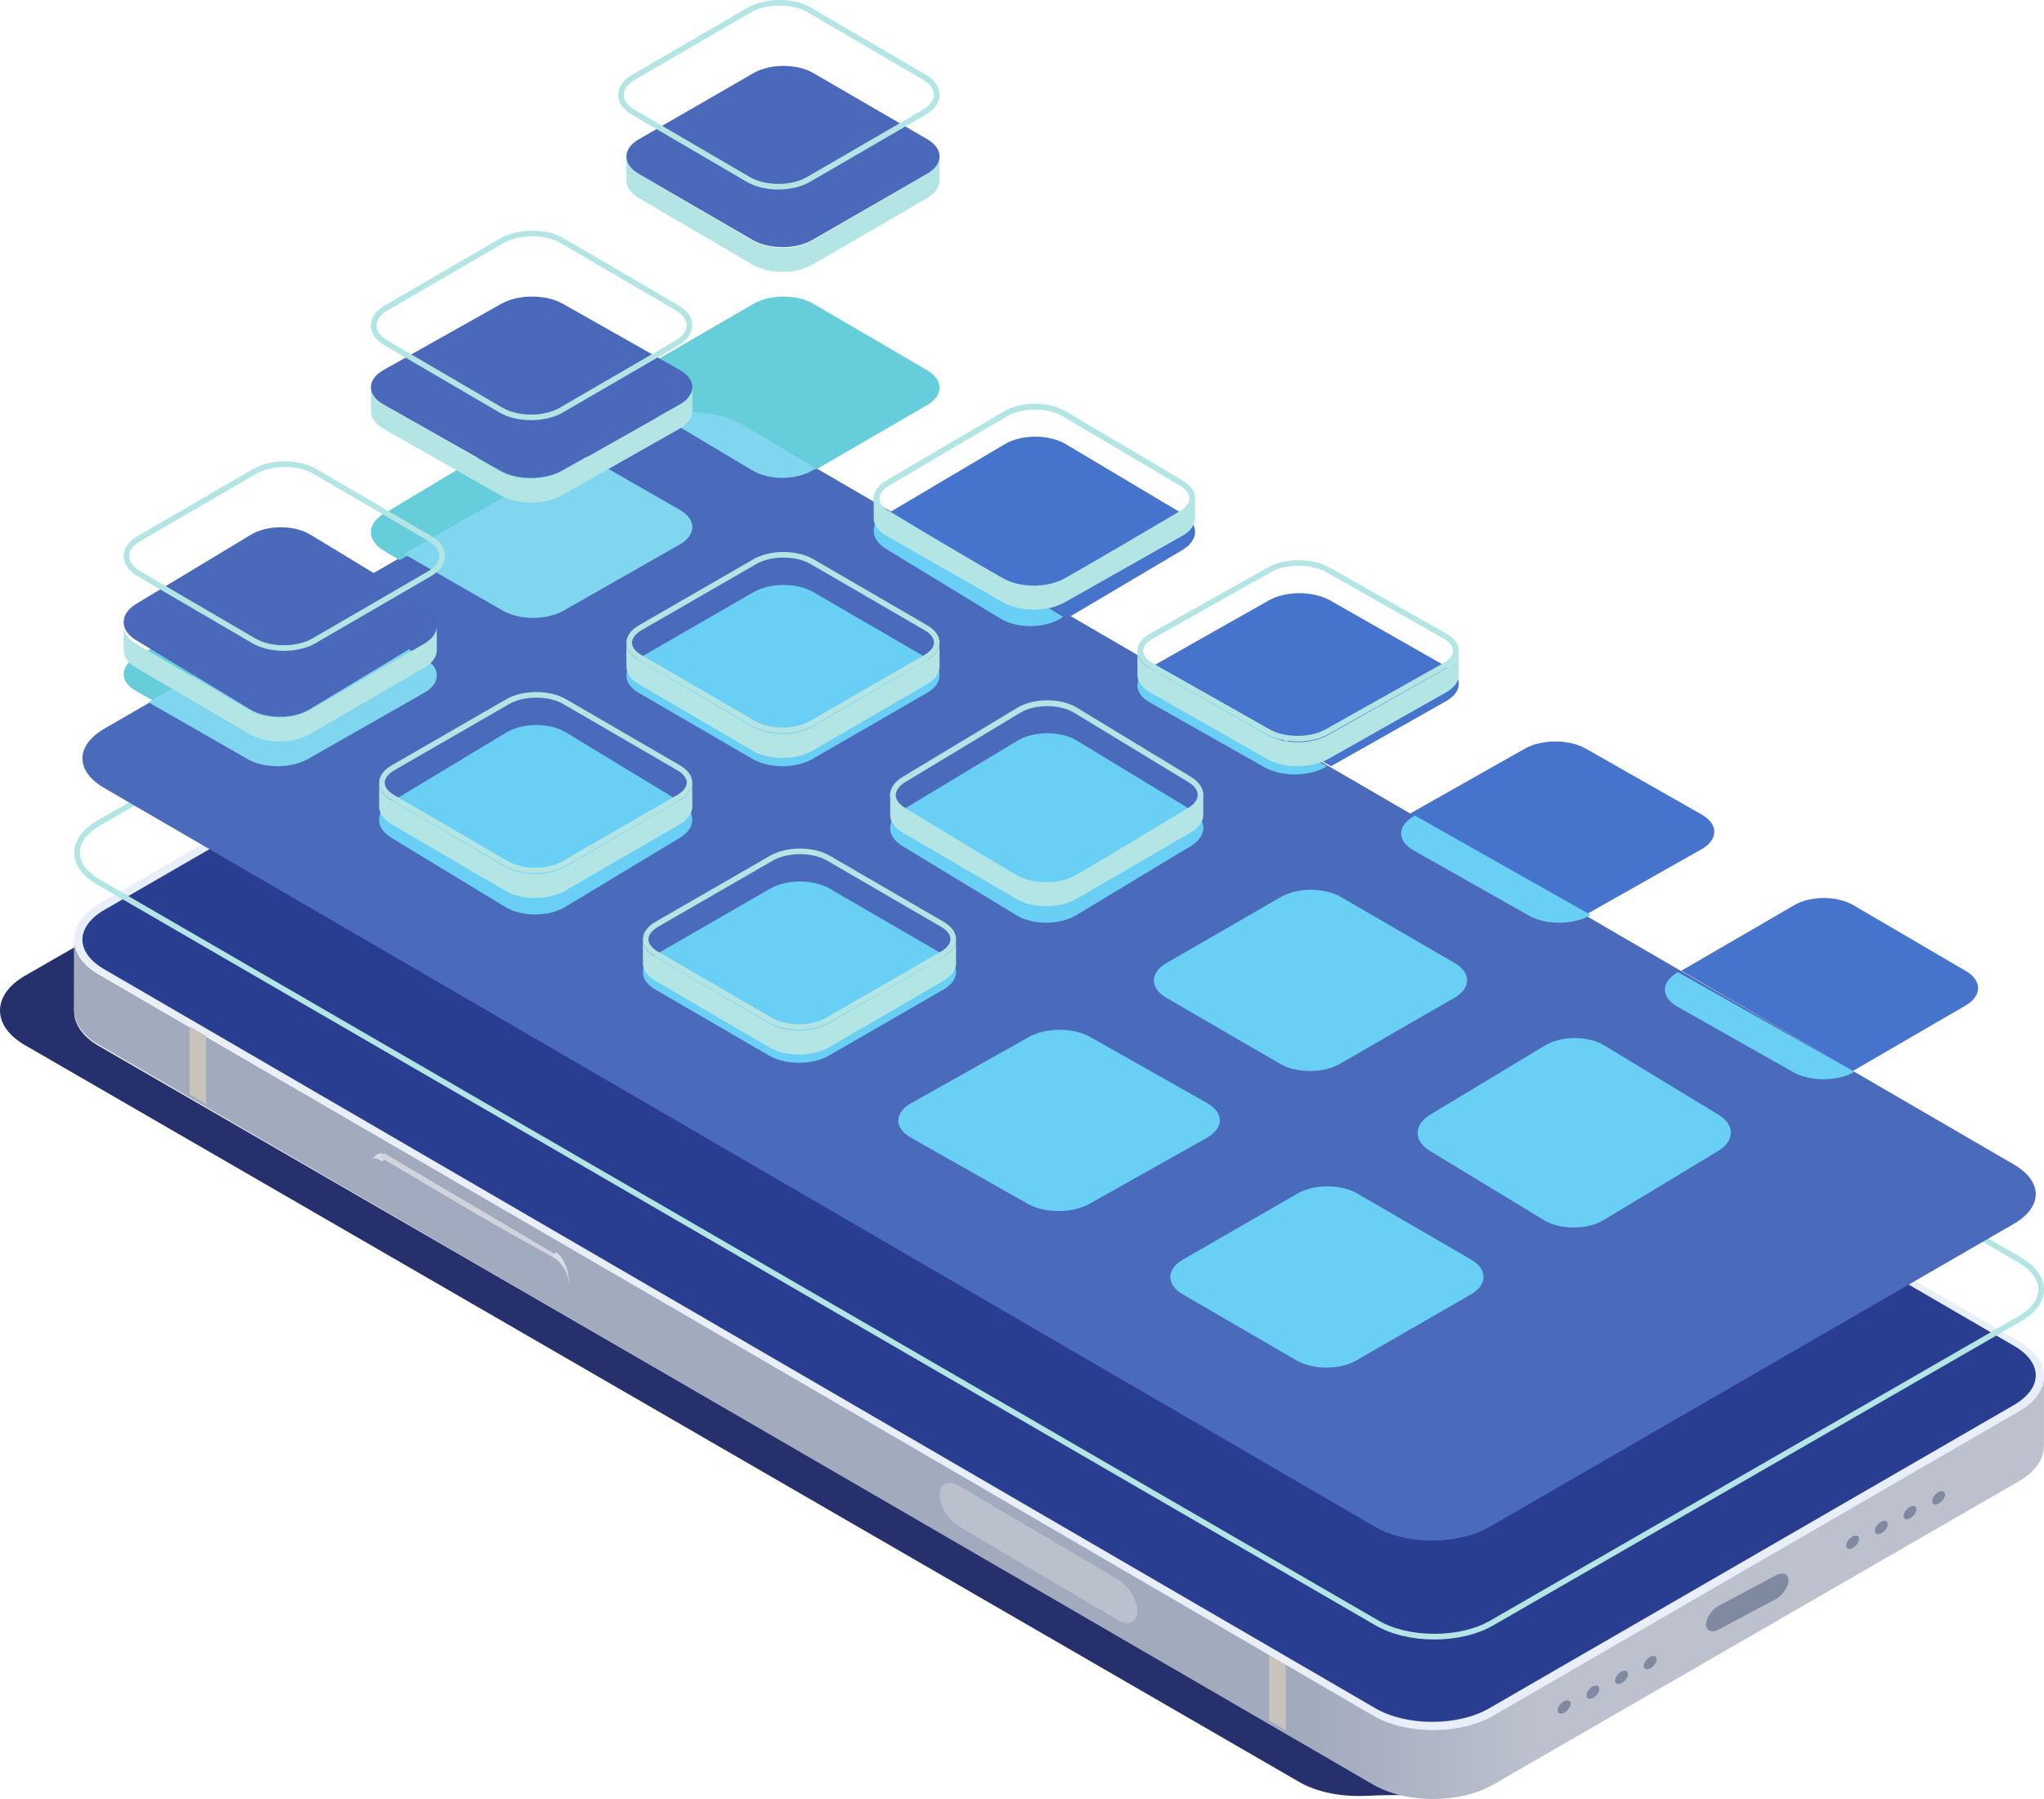 <svg width="250" height="220" viewBox="0 0 250 220" fill="none" xmlns="http://www.w3.org/2000/svg">
<path d="M166.15 219.634C163.511 219.634 160.882 219.059 158.873 217.897L3.023 127.794C-1.026 125.451 -1.004 121.656 3.066 119.317L9.079 115.862L9.07 123.705C9.073 125.229 10.079 126.752 12.091 127.914L167.941 218.021C169.217 218.756 170.744 219.263 172.368 219.535C171.828 219.523 171.288 219.517 170.747 219.517C169.524 219.517 168.301 219.551 167.081 219.612C166.771 219.628 166.46 219.634 166.15 219.634ZM249.978 177.079C249.984 176.99 249.987 176.897 249.987 176.807L249.991 176.418C250.006 176.641 250.003 176.86 249.978 177.079Z" fill="#25306C"/>
<path d="M175.28 220C174.299 220 173.315 219.919 172.368 219.758C170.744 219.485 169.217 218.976 167.941 218.238L12.091 127.774C10.079 126.607 9.073 125.077 9.07 123.548L9.079 115.673L9.082 114.963C9.089 116.489 10.094 118.016 12.103 119.182L167.953 209.643C169.974 210.819 172.632 211.406 175.292 211.406C177.953 211.406 180.616 210.819 182.65 209.643L246.933 172.551C248.969 171.375 249.994 169.833 250 168.294L249.99 176.47L249.987 176.861C249.987 176.951 249.984 177.044 249.978 177.134C249.869 178.592 248.848 180.032 246.92 181.145L182.64 218.238C180.604 219.411 177.94 220 175.28 220ZM250 168.269C250 168.269 250 168.269 250 168.266V168.269Z" fill="url(#paint0_linear_4_7465)"/>
<path d="M157.258 211.574L155.242 210.391V195.454L157.258 196.621V211.574Z" fill="#C8C4BC"/>
<path d="M25.202 135.004L23.186 133.867V119.892L25.202 121.021V135.004Z" fill="#C8C4BC"/>
<path d="M12.142 110.514C8.068 112.871 8.047 116.693 12.095 119.052L167.951 209.807C171.996 212.163 178.578 212.163 182.648 209.807L246.933 172.594C251.003 170.238 251.025 166.416 246.98 164.059L91.127 73.302C87.078 70.942 80.497 70.942 76.424 73.302L12.142 110.514Z" fill="#E9EFF9"/>
<path d="M175.178 210.567C177.823 210.567 180.304 209.975 182.162 208.899L246.288 171.84C248.029 170.836 248.989 169.543 248.992 168.198C248.992 166.862 248.051 165.579 246.335 164.583L90.856 74.201C89.011 73.129 86.539 72.54 83.894 72.54C81.246 72.54 78.769 73.129 76.911 74.201L12.784 111.26C11.041 112.267 10.084 113.56 10.081 114.905C10.081 116.238 11.022 117.525 12.738 118.523L168.216 208.902C170.059 209.975 172.533 210.567 175.178 210.567Z" fill="#293E90"/>
<path d="M117.358 186.71L136.674 198.092C138.022 198.885 139.113 198.412 139.113 197.04C139.113 195.665 138.022 193.907 136.674 193.115L117.358 181.732C116.01 180.943 114.919 181.412 114.919 182.784C114.919 184.16 116.01 185.917 117.358 186.71Z" fill="#BAC0CC"/>
<path d="M201.148 203.321C200.928 203.772 201.06 204.135 201.436 204.135C201.815 204.135 202.298 203.772 202.514 203.321C202.733 202.87 202.605 202.507 202.226 202.507C201.85 202.507 201.367 202.87 201.148 203.321ZM197.642 205.129C197.422 205.579 197.554 205.943 197.93 205.943C198.309 205.943 198.792 205.579 199.008 205.129C199.227 204.678 199.099 204.314 198.719 204.314C198.343 204.314 197.861 204.678 197.642 205.129ZM194.135 206.937C193.919 207.387 194.048 207.751 194.424 207.751C194.803 207.751 195.285 207.387 195.505 206.937C195.721 206.486 195.592 206.122 195.213 206.122C194.837 206.122 194.355 206.486 194.135 206.937ZM191.707 207.93C192.086 207.93 192.214 208.294 191.998 208.745C191.779 209.195 191.296 209.559 190.92 209.559C190.541 209.559 190.413 209.195 190.629 208.745C190.848 208.294 191.331 207.93 191.707 207.93Z" fill="#7F899F"/>
<path d="M236.43 183.171C236.211 183.622 236.342 183.985 236.718 183.985C237.097 183.985 237.58 183.622 237.796 183.171C238.016 182.72 237.887 182.357 237.508 182.357C237.132 182.357 236.649 182.72 236.43 183.171ZM232.924 184.979C232.708 185.427 232.836 185.793 233.212 185.793C233.591 185.793 234.074 185.427 234.29 184.979C234.509 184.528 234.381 184.165 234.002 184.165C233.626 184.165 233.143 184.528 232.924 184.979ZM229.418 186.787C229.201 187.235 229.33 187.601 229.706 187.601C230.085 187.601 230.568 187.235 230.787 186.787C231.003 186.336 230.875 185.972 230.495 185.972C230.119 185.972 229.637 186.336 229.418 186.787ZM226.989 187.78C227.368 187.78 227.497 188.144 227.281 188.595C227.061 189.045 226.579 189.409 226.203 189.409C225.824 189.409 225.695 189.045 225.911 188.595C226.131 188.144 226.613 187.78 226.989 187.78Z" fill="#7F899F"/>
<path d="M210.243 199.26L217.18 195.559C218.045 195.094 218.75 194.071 218.75 193.268C218.75 192.469 218.045 192.193 217.18 192.658L210.243 196.358C209.374 196.82 208.669 197.843 208.669 198.646C208.669 199.449 209.374 199.721 210.243 199.26Z" fill="#7F899F"/>
<path d="M46.725 142.057L47.379 141.465C46.846 140.979 46.365 140.934 46.014 141.254L45.363 141.851C45.711 141.53 46.192 141.575 46.725 142.057Z" fill="#D9DDE7"/>
<path d="M67.884 154.147L68.548 153.752L47.035 141.049L46.371 141.44L67.884 154.147Z" fill="#D1D4DD"/>
<path d="M68.606 158.177L69.118 157.791C69.388 157.585 69.556 157.15 69.556 156.532C69.559 155.287 68.887 153.764 68.054 153.139L67.54 153.528C68.373 154.156 69.047 155.673 69.045 156.921C69.042 157.539 68.874 157.974 68.606 158.177Z" fill="#D9DDE7"/>
<path d="M47.224 142.303C46.202 141.73 45.366 142.192 45.363 143.334C45.36 144.476 46.19 145.866 47.211 146.442L67.696 157.93C68.717 158.503 69.553 158.044 69.556 156.902C69.559 155.757 68.73 154.367 67.705 153.791L47.224 142.303Z" fill="#A1AABE"/>
<path d="M39.539 105.53L69.384 88.296C72.302 86.613 72.302 83.881 69.384 82.195L66.618 80.6L26.21 103.931L28.976 105.53C31.894 107.216 36.621 107.216 39.539 105.53Z" fill="#1C181B"/>
<path d="M43.692 97.514C44.149 97.798 44.893 97.798 45.353 97.514L56.107 90.901C56.567 90.62 56.567 90.162 56.107 89.878C55.647 89.597 54.902 89.597 54.445 89.878L43.692 96.494C43.232 96.775 43.232 97.233 43.692 97.514Z" fill="#161413"/>
<path d="M35.351 100.489C35.064 101.027 35.702 101.58 36.778 101.722C37.851 101.867 38.956 101.546 39.246 101.011C39.533 100.472 38.895 99.919 37.819 99.777C36.746 99.632 35.641 99.95 35.351 100.489Z" fill="#161413"/>
<path d="M83.638 62.15C81.041 62.15 78.609 62.728 76.793 63.772L12.308 100.915C10.67 101.86 9.767 103.049 9.767 104.267C9.764 105.476 10.652 106.657 12.265 107.595L168.605 198.18C170.408 199.224 172.831 199.799 175.431 199.799C178.035 199.799 180.464 199.224 182.279 198.177L246.761 161.034C248.402 160.092 249.306 158.902 249.309 157.681C249.309 156.473 248.418 155.292 246.811 154.357L90.471 63.772C88.668 62.728 86.239 62.15 83.638 62.15ZM175.431 200.492C172.71 200.492 170.165 199.883 168.256 198.777L11.919 108.191C10.079 107.129 9.069 105.734 9.073 104.267C9.073 102.795 10.097 101.39 11.963 100.315L76.448 63.172C78.366 62.066 80.919 61.457 83.638 61.457C86.36 61.457 88.91 62.066 90.816 63.175L247.157 153.761C248.991 154.826 250 156.218 250 157.681C249.997 159.16 248.969 160.565 247.11 161.633L182.625 198.777C180.707 199.883 178.153 200.492 175.431 200.492Z" fill="#B3E5E5"/>
<path d="M175.178 188.402C177.823 188.402 180.304 187.81 182.162 186.737L246.288 149.678C248.029 148.671 248.989 147.378 248.992 146.033C248.992 144.7 248.051 143.417 246.335 142.418L90.856 52.039C89.011 50.964 86.539 50.375 83.894 50.375C81.246 50.375 78.769 50.964 76.911 52.039L12.784 89.098C11.041 90.102 10.084 91.398 10.081 92.74C10.081 94.076 11.022 95.36 12.738 96.358L168.216 186.737C170.059 187.81 172.533 188.402 175.178 188.402Z" fill="#4A6ABC"/>
<path d="M130.6 75.562L108.871 62.617L122.886 54.321C123.921 53.704 125.278 53.397 126.631 53.397C127.985 53.397 129.338 53.704 130.367 54.321L144.631 62.824C146.692 64.05 146.68 66.039 144.609 67.266L130.6 75.562Z" fill="#4674CC"/>
<path d="M126.024 76.57C124.693 76.57 123.369 76.259 122.356 75.644L108.364 67.123C106.342 65.894 106.354 63.901 108.386 62.672L108.725 62.465L130.04 75.437L129.695 75.644C128.679 76.259 127.348 76.57 126.024 76.57Z" fill="#69CFF4"/>
<path d="M99.797 57.427L91.091 52.349C89.258 51.277 86.804 50.69 84.178 50.69C82.969 50.69 81.797 50.813 80.703 51.051L78.116 49.541C76.102 48.367 76.114 46.464 78.138 45.287L92.17 37.15C93.182 36.563 94.508 36.27 95.83 36.27C97.152 36.27 98.472 36.563 99.48 37.15L113.417 45.287C115.429 46.464 115.419 48.367 113.393 49.541L99.797 57.427Z" fill="#66CDDA"/>
<path d="M95.693 58.435C94.366 58.435 93.04 58.134 92.031 57.533L80.645 50.745C81.743 50.501 82.919 50.375 84.131 50.375C86.765 50.375 89.227 50.976 91.066 52.074L99.798 57.277L99.36 57.533C98.349 58.134 97.019 58.435 95.693 58.435Z" fill="#80D6EE"/>
<path d="M95.706 93.697C94.38 93.697 93.061 93.405 92.052 92.819L78.115 84.728C76.104 83.561 76.113 81.669 78.137 80.501L92.169 72.411C93.181 71.827 94.506 71.532 95.829 71.532C97.151 71.532 98.473 71.827 99.479 72.411L113.416 80.501C115.43 81.669 115.418 83.561 113.394 84.728L99.362 92.822C98.35 93.405 97.028 93.697 95.706 93.697Z" fill="#69CFF4"/>
<path d="M48.894 68.51L46.888 67.299C44.845 66.07 44.857 64.076 46.91 62.847L61.144 54.319C62.17 53.705 63.515 53.397 64.856 53.397C66.197 53.397 67.536 53.705 68.559 54.319L70.564 55.53L48.894 68.51Z" fill="#66CDDA"/>
<path d="M65.209 75.562C63.87 75.562 62.53 75.27 61.511 74.683L49.395 67.738L71.038 55.412L83.155 62.357C85.195 63.528 85.183 65.421 83.13 66.589L68.917 74.686C67.892 75.27 66.549 75.562 65.209 75.562Z" fill="#80D6EE"/>
<path d="M65.464 111.832C64.138 111.832 62.819 111.527 61.81 110.917L47.873 102.457C45.862 101.233 45.871 99.255 47.895 98.035L61.927 89.575C62.939 88.965 64.264 88.66 65.587 88.66C66.909 88.66 68.231 88.965 69.237 89.575L83.174 98.035C85.188 99.255 85.176 101.237 83.153 102.457L69.12 110.917C68.108 111.527 66.786 111.832 65.464 111.832Z" fill="#69CFF4"/>
<path d="M18.652 85.637L16.646 84.507C14.603 83.359 14.615 81.498 16.668 80.35L30.902 72.393C31.928 71.819 33.273 71.532 34.614 71.532C35.955 71.532 37.294 71.819 38.317 72.393L40.323 73.523L18.652 85.637Z" fill="#66CDDA"/>
<path d="M33.959 93.697C32.62 93.697 31.283 93.405 30.261 92.818L18.145 85.872L39.788 73.547L51.905 80.493C53.945 81.661 53.933 83.555 51.88 84.725L37.667 92.821C36.642 93.405 35.299 93.697 33.959 93.697Z" fill="#80D6EE"/>
<path d="M108.398 62.589L122.697 70.733C124.764 71.911 128.121 71.911 130.197 70.736L144.595 62.589C145.639 61.999 146.163 61.223 146.16 60.45L146.169 63.387C146.169 64.16 145.649 64.936 144.601 65.53L130.204 73.674C128.128 74.848 124.774 74.848 122.707 73.674L108.407 65.53C107.379 64.945 106.867 64.182 106.864 63.415L106.855 60.478C106.858 61.241 107.372 62.005 108.398 62.589Z" fill="#B3E5E5"/>
<path d="M126.577 49.367C125.22 49.367 123.859 49.676 122.821 50.286L108.42 58.744C106.343 59.964 106.331 61.943 108.398 63.163L122.701 71.621C123.736 72.235 125.09 72.54 126.451 72.54C127.804 72.54 129.165 72.235 130.203 71.624L144.604 63.163C146.681 61.943 146.694 59.964 144.626 58.744L130.323 50.286C129.291 49.676 127.934 49.367 126.577 49.367ZM126.577 50.083C127.871 50.083 129.076 50.376 129.97 50.906L144.273 59.364C145.043 59.817 145.466 60.379 145.466 60.944C145.466 61.509 145.021 62.093 144.251 62.546L129.85 71.005C128.95 71.531 127.745 71.824 126.451 71.824C125.153 71.824 123.948 71.531 123.055 71.005L108.751 62.546C107.981 62.09 107.558 61.528 107.558 60.963C107.558 60.398 108 59.817 108.77 59.364L123.171 50.906C124.071 50.376 125.283 50.083 126.577 50.083Z" fill="#B3E5E5"/>
<path d="M78.116 21.285L92.05 29.427C94.064 30.602 97.333 30.602 99.356 29.427L113.385 21.285C114.406 20.694 114.913 19.918 114.913 19.142L114.919 22.079C114.922 22.855 114.412 23.631 113.394 24.224L99.365 32.367C97.342 33.541 94.07 33.541 92.06 32.364L78.123 24.224C77.123 23.637 76.622 22.874 76.622 22.11L76.613 19.17C76.616 19.937 77.114 20.7 78.116 21.285Z" fill="#B3E5E5"/>
<path d="M78.138 17.03L92.17 8.935C94.194 7.768 97.466 7.768 99.48 8.935L113.417 17.027C115.429 18.198 115.419 20.09 113.393 21.257L99.36 29.349C97.337 30.517 94.068 30.517 92.053 29.349L78.116 21.257C76.102 20.09 76.114 18.198 78.138 17.03Z" fill="#4A69BB"/>
<path d="M78.116 80.727L92.049 88.871C94.063 90.046 97.334 90.046 99.357 88.871L113.385 80.727C114.403 80.134 114.913 79.358 114.91 78.585L114.919 81.522C114.919 82.298 114.412 83.074 113.391 83.664L99.363 91.811C97.34 92.983 94.072 92.983 92.058 91.808L78.126 83.664C77.123 83.08 76.625 82.316 76.622 81.55L76.613 78.612C76.616 79.379 77.117 80.143 78.116 80.727Z" fill="#B3E5E5"/>
<path d="M95.829 67.502C94.506 67.502 93.181 67.794 92.169 68.378L78.137 76.47C76.113 77.637 76.104 79.529 78.115 80.7L92.052 88.791C93.061 89.375 94.38 89.667 95.706 89.667C97.028 89.667 98.35 89.375 99.362 88.791L113.394 80.7C115.418 79.529 115.43 77.637 113.416 76.47L99.479 68.378C98.473 67.794 97.151 67.502 95.829 67.502ZM95.829 68.187C97.09 68.187 98.264 68.464 99.135 68.971L113.071 77.062C113.822 77.496 114.234 78.033 114.234 78.577C114.234 79.115 113.803 79.674 113.05 80.107L99.018 88.199C98.144 88.706 96.966 88.982 95.706 88.982C94.442 88.982 93.267 88.706 92.397 88.199L78.46 80.107C77.709 79.674 77.297 79.133 77.297 78.592C77.297 78.055 77.731 77.496 78.478 77.062L92.51 68.971C93.387 68.464 94.568 68.187 95.829 68.187Z" fill="#B3E5E5"/>
<path d="M46.906 49.495L61.207 57.639C63.274 58.814 66.631 58.814 68.707 57.639L83.103 49.495C84.15 48.904 84.671 48.125 84.671 47.352L84.677 50.289C84.681 51.066 84.16 51.842 83.112 52.432L68.714 60.576C66.637 61.751 63.28 61.751 61.216 60.576L46.912 52.432C45.887 51.848 45.372 51.084 45.372 50.317L45.363 47.38C45.366 48.147 45.88 48.91 46.906 49.495Z" fill="#B3E5E5"/>
<path d="M46.928 45.237L61.329 37.145C63.406 35.978 66.764 35.978 68.831 37.145L83.135 45.237C85.202 46.405 85.189 48.297 83.11 49.467L68.711 57.559C66.635 58.727 63.277 58.727 61.209 57.559L46.906 49.467C44.839 48.297 44.851 46.405 46.928 45.237Z" fill="#4A69BB"/>
<path d="M47.874 97.854L61.807 105.996C63.821 107.171 67.092 107.171 69.115 105.999L83.143 97.854C84.161 97.264 84.671 96.488 84.668 95.712L84.677 98.649C84.677 99.424 84.17 100.2 83.15 100.794L69.124 108.936C67.101 110.111 63.83 110.111 61.816 108.936L47.883 100.794C46.884 100.21 46.383 99.443 46.38 98.68L46.371 95.74C46.374 96.507 46.875 97.27 47.874 97.854Z" fill="#B3E5E5"/>
<path d="M65.587 84.63C64.264 84.63 62.939 84.921 61.927 85.505L47.895 93.6C45.871 94.764 45.862 96.66 47.873 97.827L61.81 105.919C62.819 106.503 64.141 106.795 65.464 106.795C66.786 106.795 68.108 106.503 69.12 105.922L83.153 97.827C85.176 96.66 85.188 94.767 83.174 93.597L69.237 85.505C68.231 84.921 66.909 84.63 65.587 84.63ZM65.587 85.315C66.847 85.315 68.022 85.591 68.893 86.098L82.83 94.19C83.58 94.626 83.992 95.164 83.992 95.704C83.992 96.245 83.561 96.801 82.808 97.234L68.776 105.329C67.902 105.833 66.725 106.113 65.464 106.113C64.2 106.113 63.028 105.833 62.155 105.326L48.218 97.234C47.467 96.801 47.055 96.263 47.055 95.72C47.058 95.182 47.489 94.626 48.239 94.193L62.269 86.098C63.148 85.594 64.326 85.315 65.587 85.315Z" fill="#B3E5E5"/>
<path d="M16.625 78.715L30.559 86.854C32.572 88.032 35.844 88.032 37.867 86.857L51.893 78.715C52.914 78.121 53.421 77.346 53.421 76.57L53.427 79.509C53.431 80.282 52.923 81.061 51.902 81.651L37.873 89.794C35.85 90.968 32.578 90.968 30.568 89.794L16.634 81.651C15.631 81.067 15.133 80.301 15.13 79.537L15.121 76.6C15.124 77.364 15.625 78.131 16.625 78.715Z" fill="#B3E5E5"/>
<path d="M16.646 73.856L30.678 65.397C32.701 64.174 35.973 64.174 37.988 65.397L51.924 73.856C53.939 75.076 53.926 77.055 51.9 78.278L37.871 86.737C35.847 87.958 32.575 87.958 30.561 86.734L16.624 78.278C14.61 77.055 14.622 75.076 16.646 73.856Z" fill="#4A69BB"/>
<path d="M162.801 93.697L141.129 81.373L155.205 73.416C156.238 72.832 157.59 72.54 158.94 72.54C160.29 72.54 161.64 72.832 162.666 73.416L176.893 81.511C178.949 82.679 178.936 84.575 176.871 85.743L162.801 93.697Z" fill="#4674CC"/>
<path d="M158.361 94.705C157.025 94.705 155.695 94.418 154.678 93.845L140.627 85.897C138.6 84.751 138.609 82.889 140.649 81.746L140.894 81.607L162.298 93.706L162.047 93.848C161.027 94.418 159.694 94.705 158.361 94.705Z" fill="#69CFF4"/>
<path d="M127.964 112.839C126.641 112.839 125.319 112.531 124.313 111.921L110.373 103.463C108.362 102.242 108.371 100.264 110.395 99.044L124.427 90.585C125.439 89.972 126.764 89.667 128.087 89.667C129.409 89.667 130.731 89.972 131.737 90.585L145.674 99.044C147.688 100.264 147.676 102.242 145.652 103.463L131.62 111.924C130.608 112.531 129.286 112.839 127.964 112.839Z" fill="#69CFF4"/>
<path d="M97.722 129.967C96.399 129.967 95.077 129.675 94.071 129.091L80.131 121C78.12 119.832 78.129 117.937 80.153 116.769L94.185 108.678C95.197 108.091 96.522 107.802 97.844 107.802C99.167 107.802 100.489 108.091 101.495 108.678L115.435 116.769C117.446 117.937 117.434 119.832 115.41 121L101.378 129.091C100.366 129.675 99.044 129.967 97.722 129.967Z" fill="#69CFF4"/>
<path d="M193.996 111.832L172.379 99.539L186.513 91.549C187.546 90.966 188.892 90.675 190.239 90.675C191.588 90.675 192.931 90.966 193.955 91.549L208.148 99.622C210.196 100.79 210.187 102.679 208.123 103.847L193.996 111.832Z" fill="#4674CC"/>
<path d="M190.697 112.839C189.358 112.839 188.02 112.552 187.002 111.973L172.892 103.995C170.856 102.844 170.865 100.978 172.913 99.827L173.066 99.742L194.556 111.885L194.398 111.976C193.374 112.552 192.035 112.839 190.697 112.839Z" fill="#69CFF4"/>
<path d="M160.22 130.974C158.898 130.974 157.575 130.683 156.57 130.099L142.632 122.007C140.618 120.84 140.63 118.944 142.654 117.777L156.683 109.685C157.698 109.101 159.021 108.81 160.346 108.81C161.668 108.81 162.988 109.101 163.993 109.685L177.934 117.777C179.945 118.944 179.936 120.84 177.909 122.007L163.876 130.099C162.865 130.683 161.542 130.974 160.22 130.974Z" fill="#69CFF4"/>
<path d="M129.472 148.102C128.115 148.102 126.758 147.81 125.726 147.226L111.422 139.134C109.355 137.967 109.367 136.075 111.444 134.907L125.843 126.812C126.884 126.229 128.241 125.937 129.602 125.937C130.959 125.937 132.313 126.229 133.348 126.812L147.652 134.904C149.716 136.075 149.707 137.967 147.627 139.134L133.225 147.229C132.19 147.81 130.83 148.102 129.472 148.102Z" fill="#69CFF4"/>
<path d="M226.621 130.974L205.645 118.712L219.456 110.692C220.456 110.108 221.765 109.817 223.072 109.817C224.379 109.817 225.682 110.108 226.679 110.692L240.45 118.746C242.441 119.908 242.428 121.792 240.426 122.957L226.621 130.974Z" fill="#4674CC"/>
<path d="M223.035 131.982C221.691 131.982 220.35 131.69 219.325 131.112L205.157 123.102C203.11 121.947 203.122 120.073 205.179 118.918L205.235 118.884L226.815 131.079L226.755 131.115C225.727 131.693 224.379 131.982 223.035 131.982Z" fill="#69CFF4"/>
<path d="M192.481 150.117C191.155 150.117 189.836 149.812 188.827 149.202L174.89 140.743C172.876 139.52 172.889 137.542 174.912 136.321L188.944 127.863C189.956 127.253 191.281 126.944 192.604 126.944C193.926 126.944 195.248 127.253 196.254 127.863L210.191 136.321C212.205 137.542 212.192 139.52 210.166 140.743L196.137 149.202C195.125 149.812 193.8 150.117 192.481 150.117Z" fill="#69CFF4"/>
<path d="M162.238 167.244C160.913 167.244 159.594 166.952 158.585 166.369L144.649 158.277C142.634 157.106 142.647 155.214 144.67 154.047L158.702 145.955C159.714 145.371 161.039 145.079 162.361 145.079C163.684 145.079 165.006 145.371 166.012 145.955L179.948 154.047C181.962 155.214 181.95 157.106 179.927 158.277L165.895 166.369C164.883 166.952 163.558 167.244 162.238 167.244Z" fill="#69CFF4"/>
<path d="M140.656 81.734L154.955 89.876C157.022 91.054 160.379 91.054 162.455 89.879L176.853 81.737C177.897 81.144 178.421 80.368 178.418 79.592L178.427 82.532C178.427 83.305 177.907 84.081 176.859 84.674L162.465 92.816C160.389 93.991 157.032 93.991 154.965 92.816L140.665 84.674C139.64 84.09 139.126 83.323 139.122 82.56L139.113 79.623C139.116 80.387 139.63 81.15 140.656 81.734Z" fill="#B3E5E5"/>
<path d="M158.834 68.51C157.477 68.51 156.117 68.799 155.078 69.385L140.677 77.477C138.6 78.644 138.591 80.537 140.655 81.704L154.958 89.796C155.994 90.38 157.351 90.675 158.708 90.675C160.065 90.675 161.422 90.38 162.461 89.799L176.862 81.707C178.939 80.537 178.952 78.644 176.884 77.477L162.581 69.385C161.549 68.799 160.191 68.507 158.834 68.51ZM158.834 69.192C160.128 69.192 161.334 69.471 162.227 69.975L176.531 78.067C177.301 78.503 177.724 79.041 177.724 79.581C177.724 80.122 177.282 80.678 176.509 81.111L162.107 89.206C161.211 89.71 160.002 89.99 158.708 89.99C157.411 89.99 156.208 89.71 155.312 89.206L141.008 81.114C140.238 80.678 139.815 80.141 139.815 79.597C139.818 79.059 140.26 78.503 141.03 78.07L155.429 69.978C156.328 69.471 157.54 69.192 158.834 69.192Z" fill="#B3E5E5"/>
<path d="M110.374 98.864L124.31 107.005C126.321 108.18 129.592 108.18 131.615 107.005L145.643 98.864C146.661 98.271 147.171 97.495 147.168 96.72L147.177 99.659C147.177 100.431 146.67 101.21 145.649 101.801L131.624 109.941C129.601 111.119 126.33 111.119 124.317 109.941L110.384 101.801C109.384 101.216 108.883 100.453 108.88 99.687L108.871 96.751C108.874 97.514 109.375 98.28 110.374 98.864Z" fill="#B3E5E5"/>
<path d="M128.087 85.637C126.764 85.637 125.439 85.942 124.427 86.552L110.395 95.012C108.371 96.233 108.362 98.211 110.373 99.434L124.313 107.894C125.319 108.504 126.641 108.81 127.964 108.81C129.286 108.81 130.608 108.504 131.62 107.894L145.652 99.434C147.676 98.214 147.688 96.233 145.674 95.012L131.737 86.552C130.731 85.939 129.409 85.637 128.087 85.637ZM128.087 86.353C129.347 86.353 130.522 86.642 131.393 87.172L145.33 95.632C146.08 96.085 146.492 96.647 146.492 97.215C146.492 97.777 146.061 98.362 145.308 98.815L131.276 107.274C130.402 107.804 129.225 108.093 127.964 108.093C126.7 108.093 125.528 107.804 124.658 107.274L110.718 98.815C109.967 98.359 109.555 97.797 109.555 97.231C109.558 96.666 109.989 96.085 110.739 95.632L124.768 87.172C125.648 86.642 126.826 86.353 128.087 86.353Z" fill="#B3E5E5"/>
<path d="M80.129 116.997L94.067 125.139C96.077 126.314 99.349 126.317 101.372 125.139L115.401 116.997C116.419 116.406 116.929 115.627 116.926 114.854L116.935 117.791C116.939 118.567 116.428 119.343 115.407 119.933L101.381 128.079C99.358 129.253 96.087 129.253 94.073 128.076L80.139 119.933C79.139 119.349 78.638 118.586 78.635 117.819L78.629 114.882C78.629 115.649 79.13 116.412 80.129 116.997Z" fill="#B3E5E5"/>
<path d="M97.844 103.772C96.522 103.772 95.197 104.064 94.185 104.648L80.153 112.739C78.129 113.91 78.12 115.802 80.131 116.97L94.071 125.061C95.077 125.645 96.399 125.937 97.722 125.937C99.044 125.937 100.366 125.645 101.378 125.061L115.41 116.97C117.434 115.802 117.446 113.91 115.435 112.739L101.495 104.648C100.489 104.064 99.167 103.772 97.844 103.772ZM97.844 104.457C99.105 104.457 100.28 104.737 101.15 105.24L115.09 113.332C115.838 113.765 116.25 114.306 116.25 114.847C116.25 115.384 115.819 115.944 115.066 116.377L101.037 124.468C100.16 124.975 98.982 125.255 97.722 125.255C96.461 125.255 95.286 124.975 94.416 124.468L80.476 116.377C79.725 115.944 79.313 115.403 79.313 114.862C79.316 114.325 79.747 113.765 80.497 113.332L94.526 105.24C95.406 104.737 96.584 104.457 97.844 104.457Z" fill="#B3E5E5"/>
<path d="M95.327 0.683C94.053 0.683 92.782 0.967 91.811 1.531L77.66 9.741C76.783 10.252 76.299 10.907 76.299 11.589C76.296 12.269 76.774 12.927 77.639 13.432L91.693 21.642C93.625 22.77 96.772 22.773 98.716 21.642L112.864 13.432C113.744 12.921 114.228 12.263 114.228 11.58C114.231 10.901 113.754 10.249 112.885 9.741L98.834 1.531C97.87 0.967 96.598 0.683 95.327 0.683ZM95.2 23.172C93.802 23.172 92.406 22.864 91.346 22.244L77.295 14.03C76.203 13.394 75.605 12.528 75.605 11.589C75.608 10.648 76.213 9.778 77.316 9.139L91.464 0.929C93.6 -0.311 97.064 -0.308 99.181 0.929L113.233 9.139C114.321 9.775 114.922 10.645 114.919 11.58C114.919 12.521 114.309 13.394 113.208 14.033L99.06 22.244C97.997 22.864 96.599 23.172 95.2 23.172Z" fill="#B3E5E5"/>
<path d="M47.416 37.952C46.538 38.463 46.054 39.121 46.054 39.804C46.054 40.483 46.529 41.135 47.394 41.643L61.447 49.855C63.381 50.98 66.529 50.98 68.473 49.855L82.622 41.64C83.502 41.132 83.986 40.474 83.986 39.788C83.989 39.108 83.512 38.457 82.643 37.949L68.591 29.737C66.653 28.608 63.505 28.615 61.568 29.737L47.416 37.952ZM64.957 51.382C63.561 51.382 62.163 51.074 61.102 50.453L47.05 42.242C45.958 41.606 45.36 40.739 45.363 39.804C45.363 38.862 45.968 37.992 47.071 37.35L61.22 29.135C63.357 27.901 66.82 27.901 68.938 29.139L82.991 37.35C84.079 37.986 84.68 38.853 84.677 39.791C84.677 40.733 84.067 41.603 82.966 42.245L68.817 50.456C67.754 51.074 66.355 51.382 64.957 51.382Z" fill="#B3E5E5"/>
<path d="M34.842 57.101C33.567 57.101 32.296 57.385 31.322 57.949L17.177 66.163C16.299 66.671 15.812 67.329 15.812 68.012C15.812 68.691 16.287 69.346 17.152 69.851L31.208 78.065C33.139 79.19 36.287 79.19 38.231 78.065L52.38 69.851C53.26 69.343 53.744 68.685 53.744 67.999C53.747 67.32 53.27 66.668 52.401 66.16L38.349 57.949C37.384 57.385 36.11 57.101 34.842 57.101ZM34.718 79.592C33.319 79.592 31.924 79.284 30.863 78.663L16.808 70.452C15.716 69.813 15.118 68.95 15.121 68.012C15.121 67.07 15.729 66.197 16.833 65.558L30.978 57.347C33.115 56.11 36.578 56.11 38.693 57.351L52.749 65.561C53.837 66.197 54.439 67.064 54.435 67.999C54.435 68.944 53.825 69.813 52.724 70.456L38.575 78.666C37.511 79.284 36.113 79.592 34.718 79.592Z" fill="#B3E5E5"/>
<defs>
<linearGradient id="paint0_linear_4_7465" x1="99.112" y1="110.006" x2="252.873" y2="110.006" gradientUnits="userSpaceOnUse">
<stop stop-color="#A2AABE"/>
<stop offset="0.399" stop-color="#A2AABE"/>
<stop offset="0.576" stop-color="#BCC1CD"/>
<stop offset="1" stop-color="#BCC1CD"/>
</linearGradient>
</defs>
</svg>
